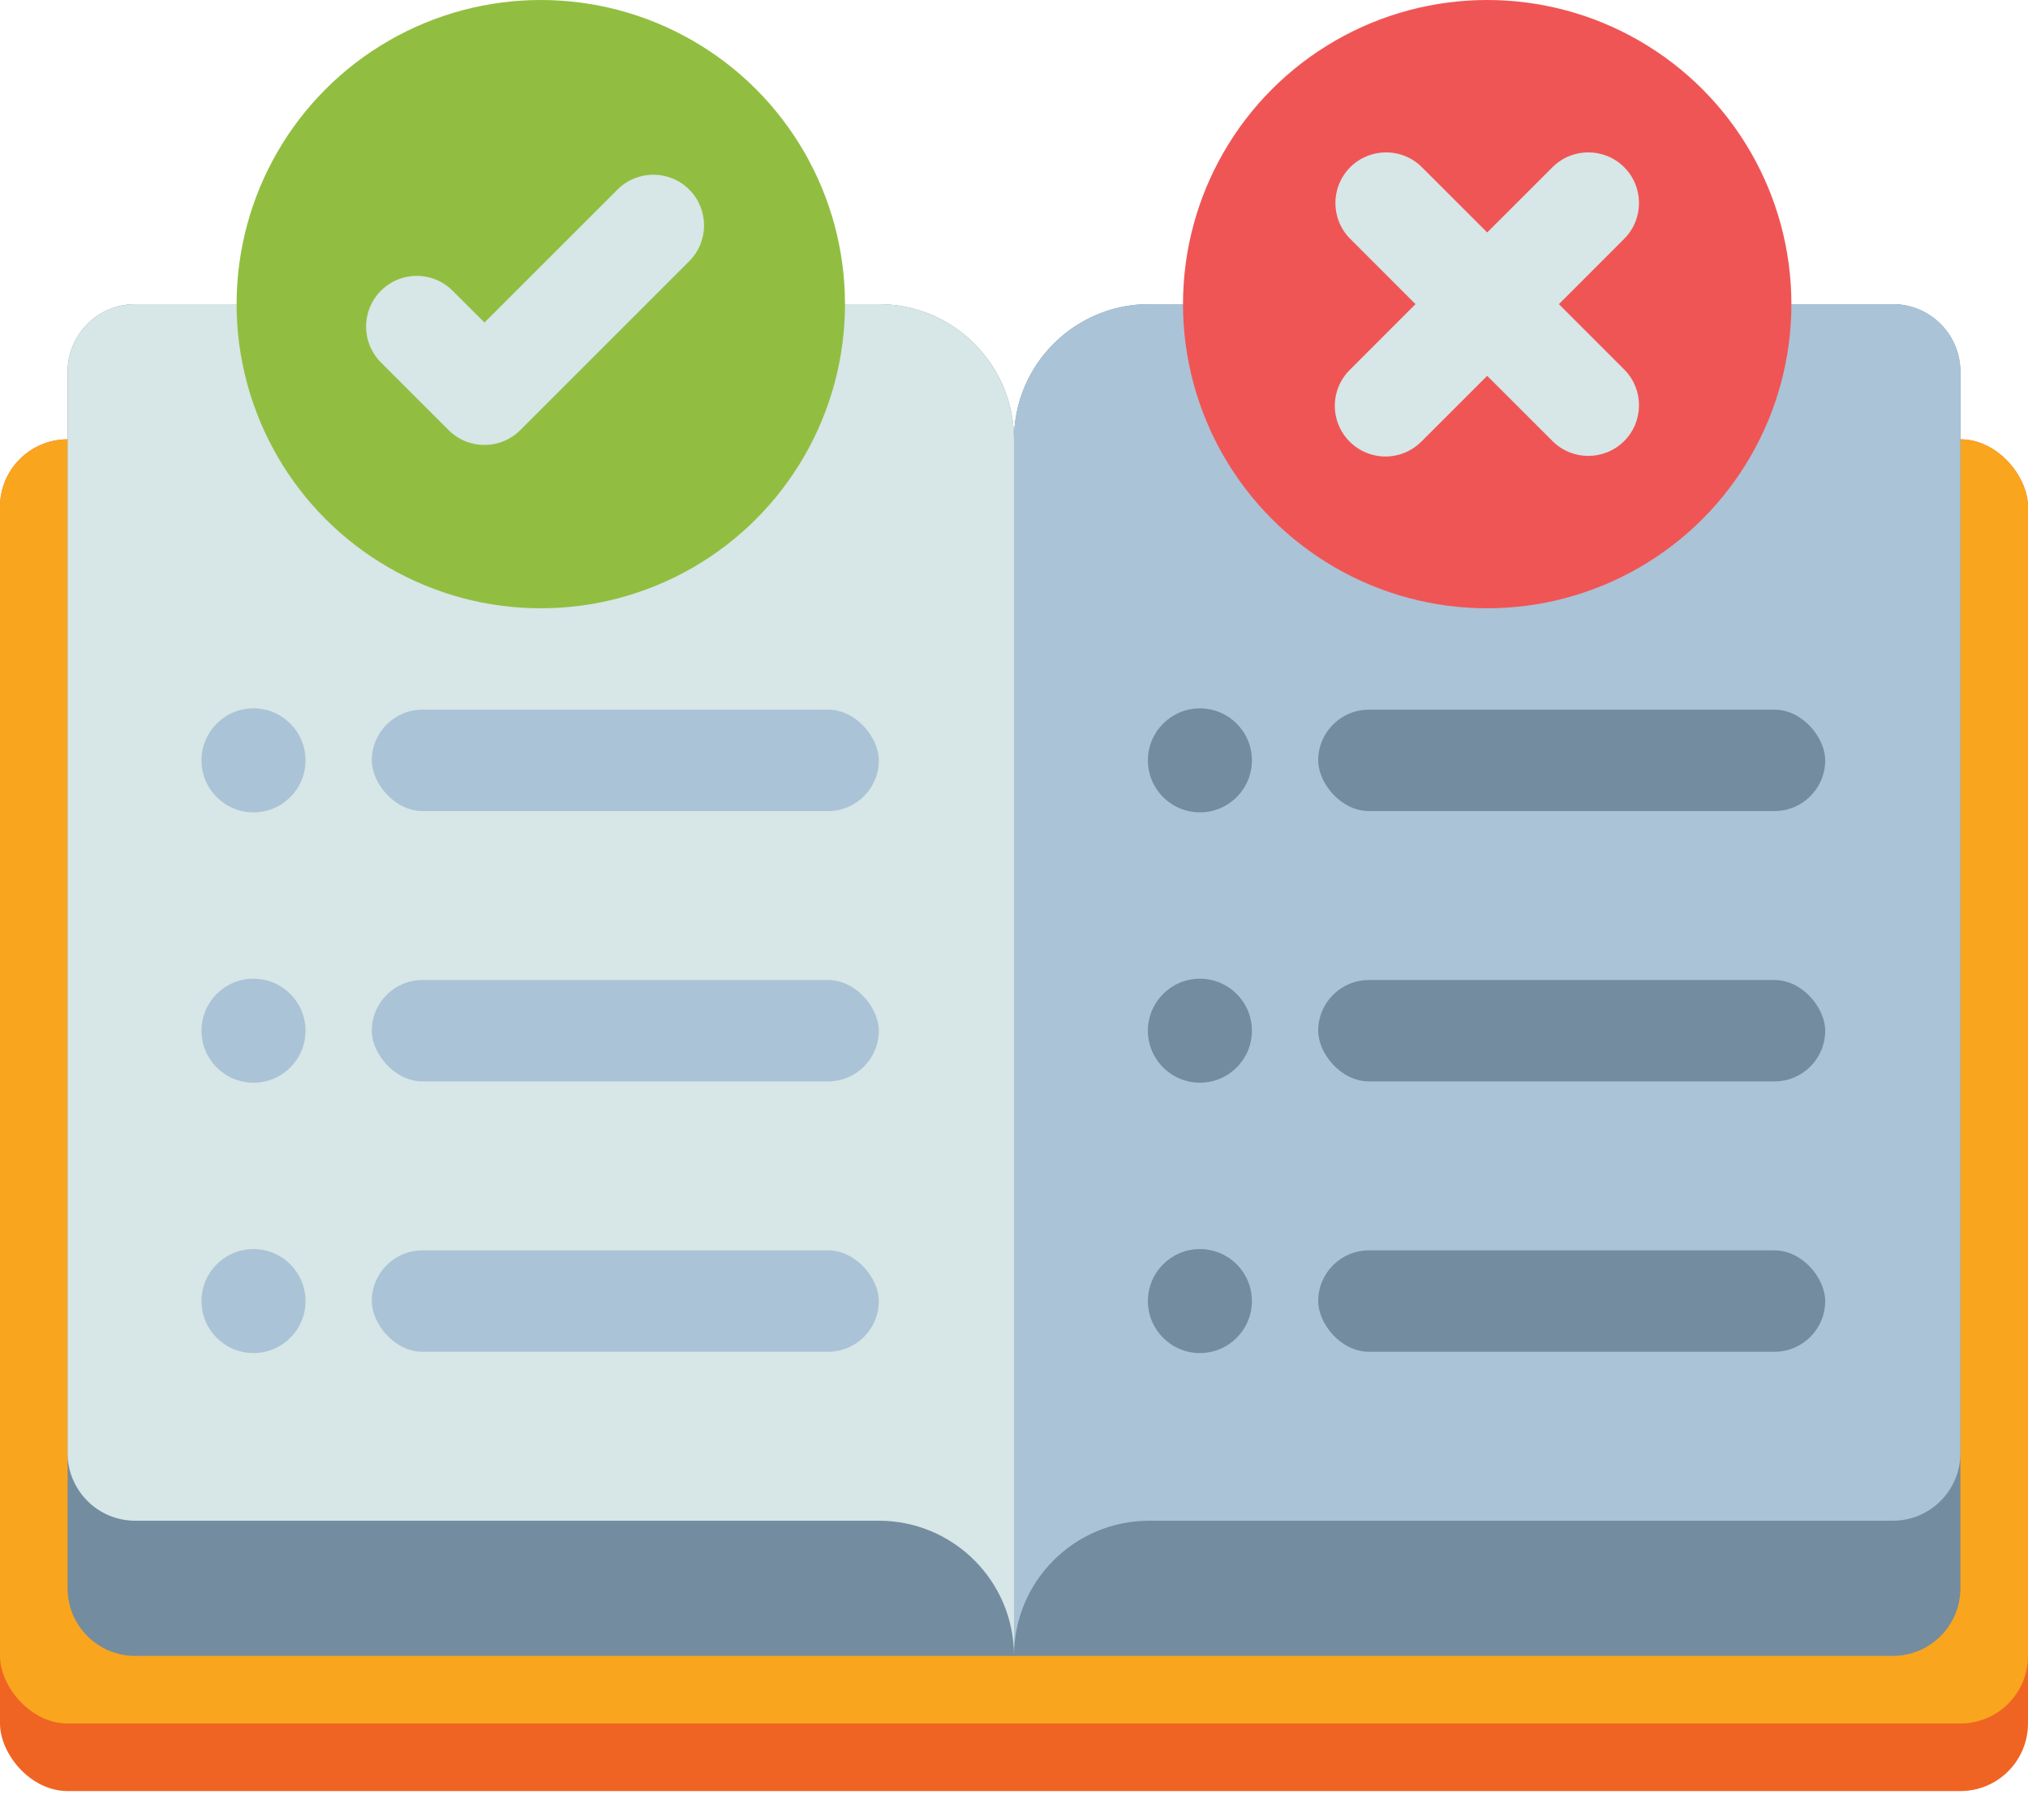 <?xml version="1.0" encoding="UTF-8"?>
<svg width="39px" height="35px" viewBox="0 0 39 35" version="1.1" xmlns="http://www.w3.org/2000/svg" xmlns:xlink="http://www.w3.org/1999/xlink">
    <title>rule</title>
    <g id="Page-1" stroke="none" stroke-width="1" fill="none" fill-rule="evenodd">
        <g id="Dashboard08" transform="translate(-41, -1416)" fill-rule="nonzero">
            <g id="Group-5" transform="translate(27, 1159)">
                <g id="Coupon_bg" transform="translate(0, 235)">
                    <g id="rule" transform="translate(14, 22)">
                        <rect id="Rectangle" fill="#F06423" x="0" y="8.45" width="39" height="26" rx="1.3"></rect>
                        <rect id="Rectangle" fill="#FAA51E" x="0" y="8.45" width="39" height="24.7" rx="1.3"></rect>
                        <path d="M2.6,5.85 L16.9,5.85 C18.336,5.85 19.5,7.014 19.5,8.45 L19.5,31.85 L2.6,31.85 C1.882,31.85 1.3,31.268 1.3,30.55 L1.3,7.15 C1.3,6.432 1.882,5.85 2.6,5.85 Z" id="Path" fill="#738CA0"></path>
                        <path d="M20.8,5.85 L37.7,5.85 L37.7,29.25 C37.7,30.686 36.536,31.85 35.1,31.85 L20.8,31.85 C20.082,31.85 19.5,31.268 19.5,30.55 L19.5,7.15 C19.5,6.432 20.082,5.85 20.8,5.85 Z" id="Path" fill="#738CA0" transform="translate(28.6, 18.85) rotate(-180) translate(-28.6, -18.85) "></path>
                        <path d="M19.5,31.85 C19.5,30.414 18.336,29.25 16.9,29.25 L2.6,29.25 C1.882,29.25 1.3,28.668 1.3,27.95 L1.3,7.15 C1.3,6.432 1.882,5.85 2.6,5.85 L16.9,5.85 C18.336,5.85 19.5,7.014 19.5,8.45 L19.5,31.85 Z" id="Path" fill="#D7E6E6"></path>
                        <path d="M19.5,31.85 C19.5,30.414 20.664,29.25 22.1,29.25 L36.4,29.25 C37.118,29.25 37.7,28.668 37.7,27.95 L37.7,7.15 C37.7,6.432 37.118,5.85 36.4,5.85 L22.1,5.85 C20.664,5.85 19.5,7.014 19.5,8.45 L19.5,31.85 Z" id="Path" fill="#AAC3D7"></path>
                        <circle id="Oval" fill="#91BE41" cx="10.4" cy="5.85" r="5.85"></circle>
                        <path d="M9.317,8.558 C9.058,8.559 8.81,8.456 8.627,8.273 L7.327,6.973 C7.08,6.727 6.983,6.367 7.073,6.03 C7.163,5.693 7.426,5.429 7.763,5.339 C8.1,5.249 8.46,5.346 8.706,5.594 L9.317,6.204 L11.877,3.644 C12.258,3.265 12.874,3.266 13.254,3.646 C13.634,4.026 13.635,4.642 13.256,5.023 L10.006,8.273 C9.823,8.456 9.575,8.559 9.317,8.558 L9.317,8.558 Z" id="Path" fill="#D7E6E6"></path>
                        <circle id="Oval" fill="#F05555" cx="28.6" cy="5.85" r="5.85"></circle>
                        <path d="M29.979,5.85 L31.239,4.589 C31.615,4.208 31.612,3.595 31.234,3.216 C30.855,2.838 30.242,2.835 29.861,3.211 L28.6,4.471 L27.339,3.211 C26.958,2.835 26.345,2.838 25.966,3.216 C25.588,3.595 25.585,4.208 25.961,4.589 L27.221,5.85 L25.961,7.111 C25.711,7.356 25.612,7.717 25.702,8.055 C25.792,8.394 26.056,8.658 26.395,8.748 C26.733,8.838 27.094,8.739 27.339,8.489 L28.6,7.229 L29.861,8.489 C30.242,8.865 30.855,8.862 31.234,8.484 C31.612,8.105 31.615,7.492 31.239,7.111 L29.979,5.85 Z" id="Path" fill="#D7E6E6"></path>
                        <rect id="Rectangle" fill="#AAC3D7" x="7.15" y="13.65" width="9.75" height="1.95" rx="0.975"></rect>
                        <circle id="Oval" fill="#AAC3D7" cx="4.875" cy="14.625" r="1"></circle>
                        <rect id="Rectangle" fill="#AAC3D7" x="7.15" y="18.85" width="9.75" height="1.95" rx="0.975"></rect>
                        <circle id="Oval" fill="#AAC3D7" cx="4.875" cy="19.825" r="1"></circle>
                        <rect id="Rectangle" fill="#AAC3D7" x="7.15" y="24.05" width="9.75" height="1.95" rx="0.975"></rect>
                        <circle id="Oval" fill="#AAC3D7" cx="4.875" cy="25.025" r="1"></circle>
                        <g id="Group" transform="translate(22.1, 13.65)" fill="#738CA0">
                            <rect id="Rectangle" x="3.25" y="0" width="9.75" height="1.95" rx="0.975"></rect>
                            <circle id="Oval" cx="0.975" cy="0.975" r="1"></circle>
                            <rect id="Rectangle" x="3.25" y="5.2" width="9.75" height="1.95" rx="0.975"></rect>
                            <circle id="Oval" cx="0.975" cy="6.175" r="1"></circle>
                            <rect id="Rectangle" x="3.25" y="10.4" width="9.75" height="1.95" rx="0.975"></rect>
                            <circle id="Oval" cx="0.975" cy="11.375" r="1"></circle>
                        </g>
                    </g>
                </g>
            </g>
        </g>
    </g>
</svg>